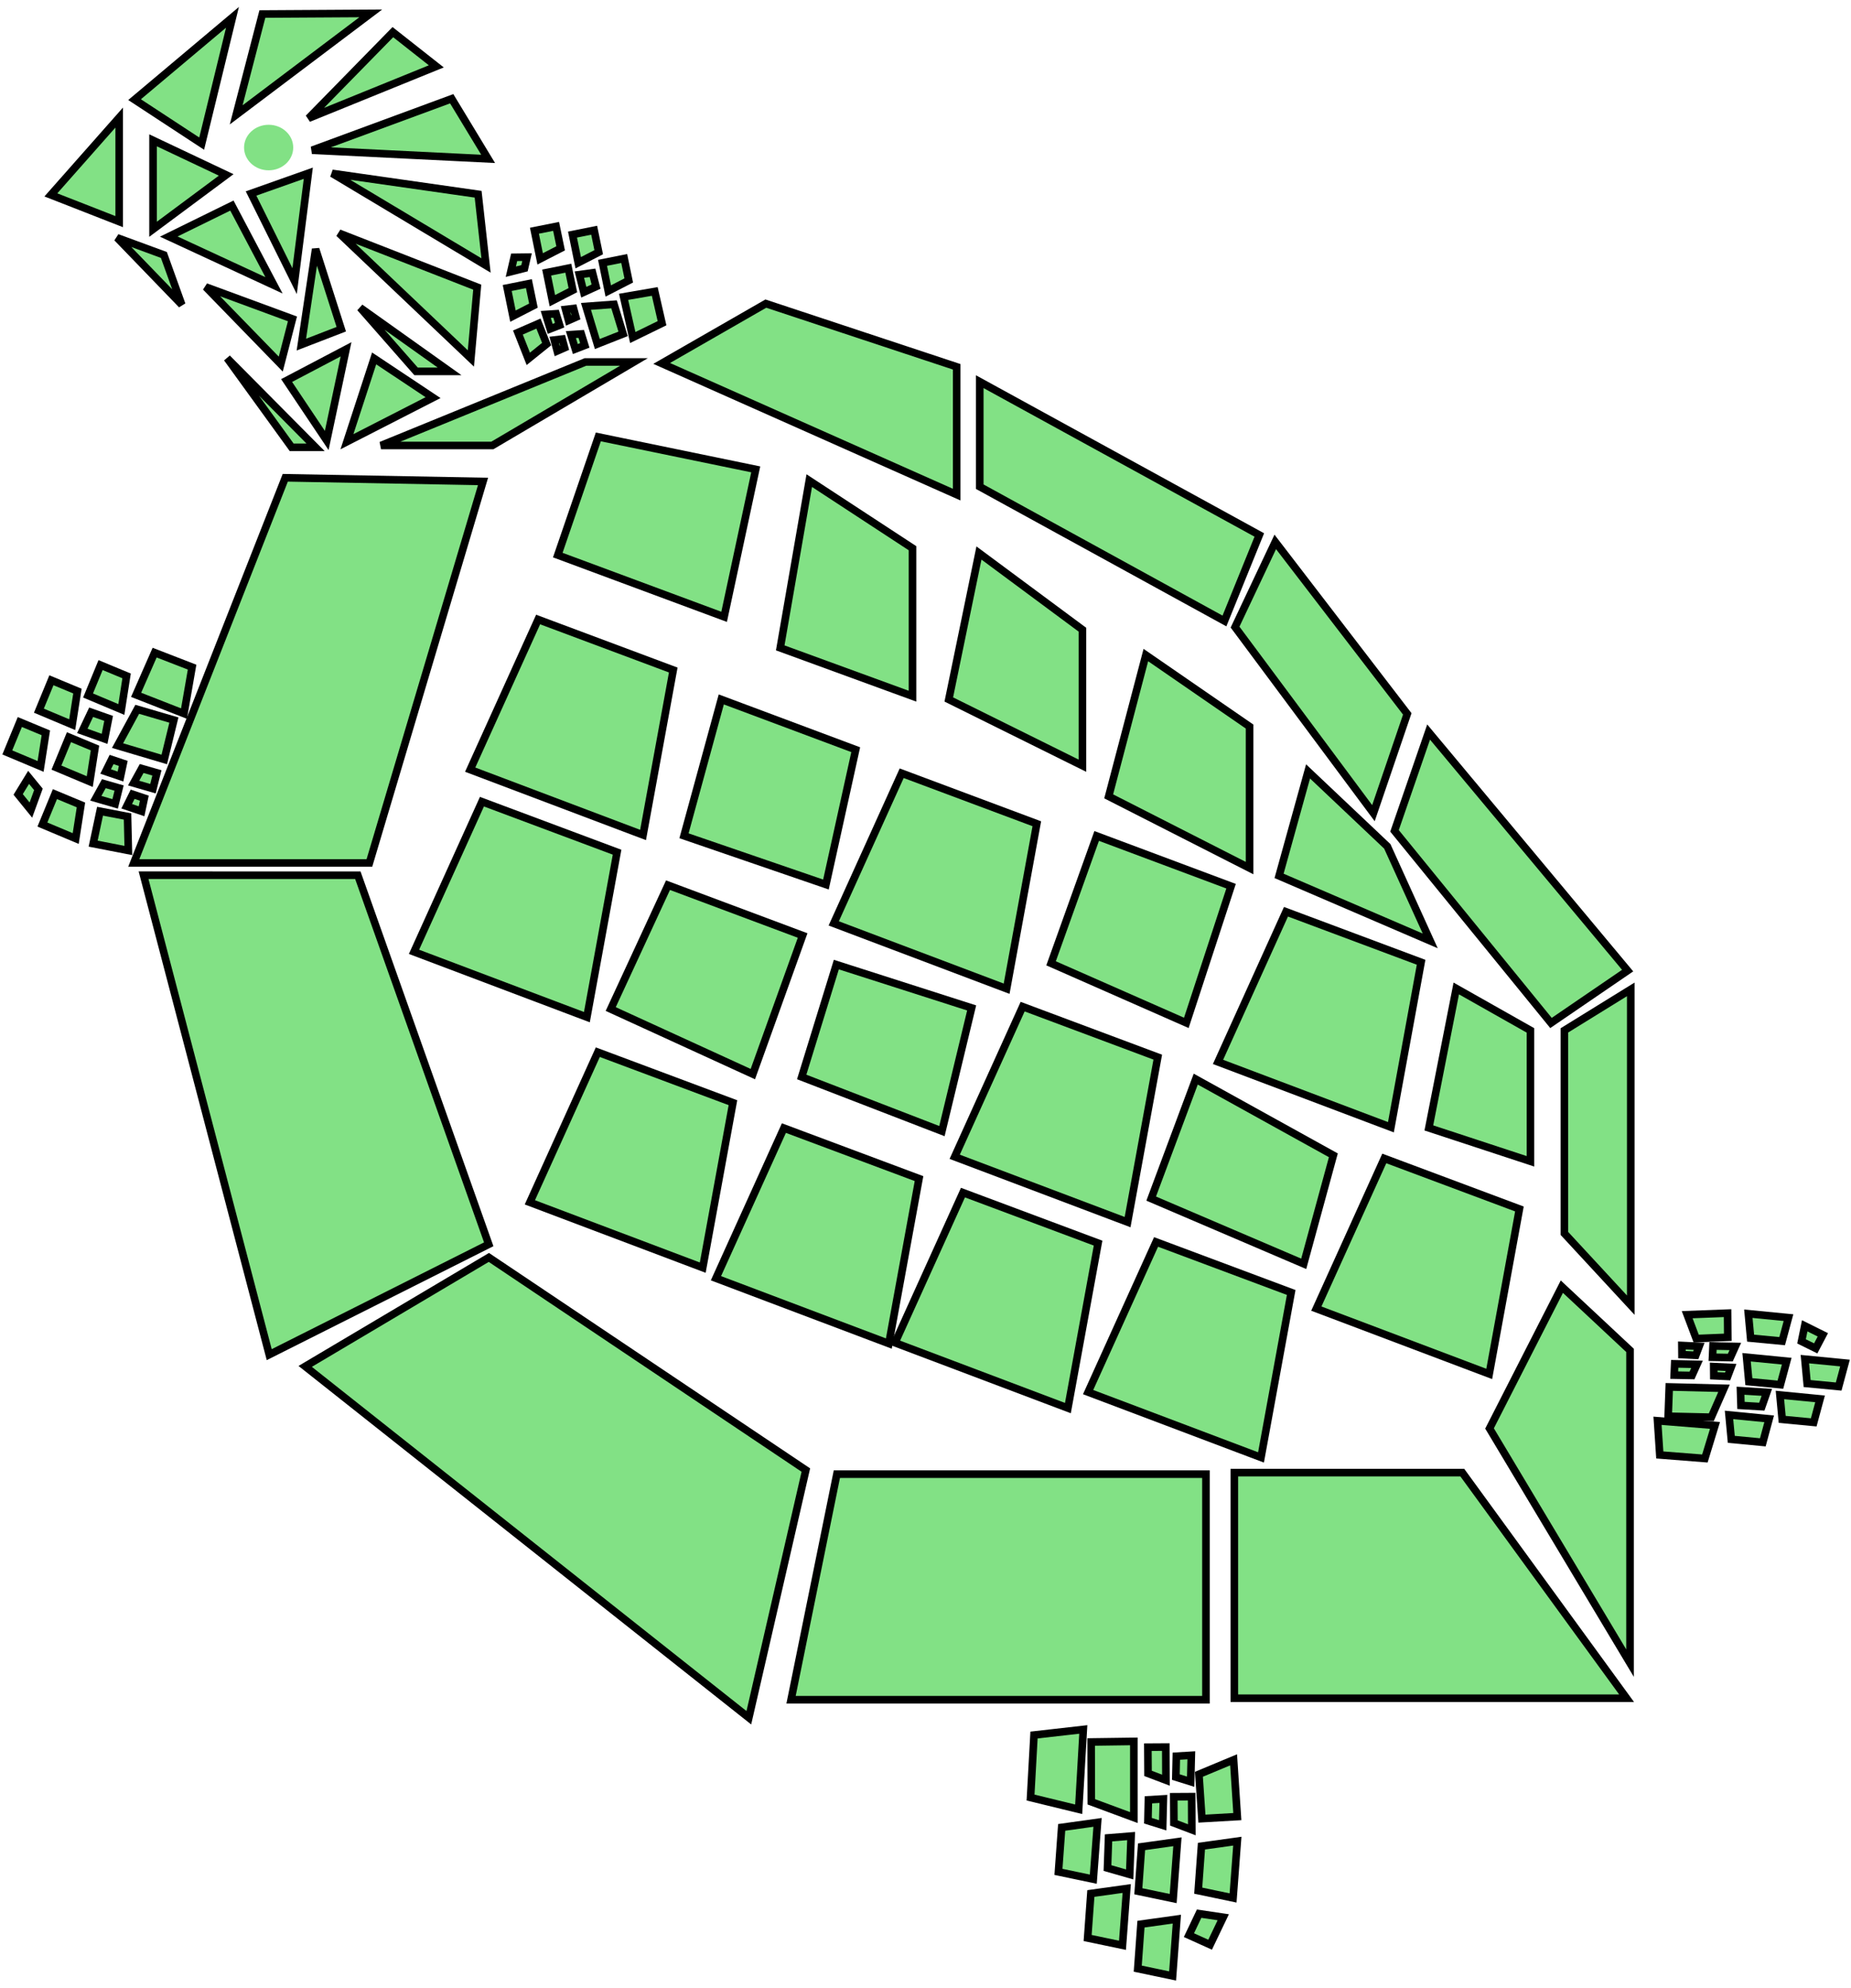 <svg width="244" height="262" viewBox="0 0 244 262" fill="none" xmlns="http://www.w3.org/2000/svg">
<g id="Group 20">
<path id="Rectangle 196" d="M17.634 113.714L37.603 62.958L63.673 63.44L48.694 113.714H17.634Z" fill="#82E185" stroke="black"/>
<path id="Rectangle 208" d="M50.225 58.701L77.166 47.698H83.566L64.898 58.701H50.225Z" fill="#82E185" stroke="black"/>
<path id="Rectangle 198" d="M106.228 193.71L98.712 226.347L40.229 180.049L64.441 165.691L106.228 193.71Z" fill="#82E185" stroke="black"/>
<path id="Rectangle 199" d="M158.968 194.25L158.968 223.974L104.277 223.974L110.315 194.25L158.968 194.25Z" fill="#82E185" stroke="black"/>
<path id="Rectangle 201" d="M214.417 223.773L162.711 223.773L162.711 194.049L192.763 194.049L214.417 223.773Z" fill="#82E185" stroke="black"/>
<path id="Rectangle 203" d="M206.218 135.774L214.969 130.37L214.969 171.982L206.218 162.526L206.218 135.774Z" fill="#82E185" stroke="black"/>
<path id="Rectangle 204" d="M183.826 109.482L188.321 96.46L214.556 127.896L204.453 134.798L183.826 109.482Z" fill="#82E185" stroke="black"/>
<path id="Rectangle 205" d="M168.106 71.406L185.508 94.068L181.047 107.153L162.805 82.633L168.106 71.406Z" fill="#82E185" stroke="black"/>
<path id="Rectangle 209" d="M118.861 101.889L136.674 108.546L132.695 130.282L109.904 121.675L118.861 101.889Z" fill="#82E185" stroke="black"/>
<path id="Rectangle 211" d="M95.08 92.163L112.8 98.786L108.876 116.554L90.165 110.131L95.08 92.163Z" fill="#82E185" stroke="black"/>
<path id="Rectangle 212" d="M129.047 72.869L142.688 82.977L142.688 100.898L125.07 92.169L129.047 72.869Z" fill="#82E185" stroke="black"/>
<path id="Rectangle 213" d="M144.563 110.153L162.28 116.774L156.382 134.784L138.552 126.935L144.563 110.153Z" fill="#82E185" stroke="black"/>
<path id="Rectangle 229" d="M191.966 130.25L201.745 135.775L201.745 153.026L188.351 148.625L191.966 130.25Z" fill="#82E185" stroke="black"/>
<path id="Rectangle 231" d="M6.704 25.682L15.711 15.492L15.711 29.204L6.704 25.682Z" fill="#82E185" stroke="black"/>
<path id="Rectangle 232" d="M17.738 13.13L30.645 2.282L26.584 18.926L17.738 13.13Z" fill="#82E185" stroke="black"/>
<path id="Rectangle 233" d="M20.174 30.212L20.174 18.489L29.816 23.048L20.174 30.212Z" fill="#82E185" stroke="black"/>
<g id="mouth">
<path id="Rectangle 246" d="M21.602 33.595L23.962 40.152L15.434 31.326L21.602 33.595Z" fill="#82E185" stroke="black"/>
</g>
<path id="Rectangle 247" d="M38.45 58.946L29.94 47.197L41.602 58.946L38.45 58.946Z" fill="#82E185" stroke="black"/>
<path id="Rectangle 240" d="M38.836 37.044L33.096 25.496L40.641 22.826L38.836 37.044Z" fill="#82E185" stroke="black"/>
<path id="Rectangle 242" d="M43.069 58.041L37.78 50.144L45.617 46.026L43.069 58.041Z" fill="#82E185" stroke="black"/>
<path id="Rectangle 245" d="M44.987 43.379L39.726 45.409L41.605 32.821L44.987 43.379Z" fill="#82E185" stroke="black"/>
<path id="Rectangle 243" d="M38.552 42.02L37.01 47.98L27.119 37.81L38.552 42.02Z" fill="#82E185" stroke="black"/>
<path id="Rectangle 244" d="M57.087 52.395L45.734 58.206L49.319 47.229L57.087 52.395Z" fill="#82E185" stroke="black"/>
<path id="Rectangle 241" d="M30.569 27.088L36.119 37.598L22.245 31.173L30.569 27.088Z" fill="#82E185" stroke="black"/>
<path id="Rectangle 234" d="M31.134 15.134L34.586 1.849L48.875 1.763L31.134 15.134Z" fill="#82E185" stroke="black"/>
<path id="Rectangle 235" d="M40.669 15.585L51.788 4.235L57.515 8.745L40.669 15.585Z" fill="#82E185" stroke="black"/>
<path id="Rectangle 237" d="M43.787 22.847L63.028 25.596L64.069 34.983L43.787 22.847Z" fill="#82E185" stroke="black"/>
<path id="Rectangle 238" d="M44.685 30.722L62.91 37.84L62.072 47.236L44.685 30.722Z" fill="#82E185" stroke="black"/>
<path id="Rectangle 239" d="M54.843 48.935L47.477 40.547L59.263 48.935L54.843 48.935Z" fill="#82E185" stroke="black"/>
<path id="Rectangle 236" d="M41.14 19.795L59.545 13.011L64.346 20.936L41.14 19.795Z" fill="#82E185" stroke="black"/>
<path id="Rectangle 230" d="M172.429 101.648L182.875 111.525L188.535 123.983L168.607 115.415L172.429 101.648Z" fill="#82E185" stroke="black"/>
<path id="Rectangle 228" d="M182.477 152.649L200.29 159.306L196.311 181.042L173.52 172.434L182.477 152.649Z" fill="#82E185" stroke="black"/>
<path id="Rectangle 227" d="M152.393 163.651L170.206 170.308L166.227 192.044L143.436 183.437L152.393 163.651Z" fill="#82E185" stroke="black"/>
<path id="Rectangle 226" d="M78.872 57.573L99.621 61.849L95.454 81.281L73.528 73.144L78.872 57.573Z" fill="#82E185" stroke="black"/>
<path id="Rectangle 225" d="M70.936 81.632L88.748 88.289L84.769 110.025L61.979 101.417L70.936 81.632Z" fill="#82E185" stroke="black"/>
<path id="Rectangle 224" d="M63.53 105.637L81.343 112.294L77.364 134.03L54.574 125.423L63.53 105.637Z" fill="#82E185" stroke="black"/>
<g id="sturtle__frontfoot--left">
<path id="Rectangle 250" d="M13.258 87.638L16.688 89.064L15.997 93.489L11.607 91.645L13.258 87.638Z" fill="#82E185" stroke="black"/>
<path id="Rectangle 257" d="M12.016 93.85L14.319 94.664L13.787 97.361L10.85 96.311L12.016 93.85Z" fill="#82E185" stroke="black"/>
<path id="Rectangle 258" d="M18.674 101.265L20.686 101.841L20.165 103.926L17.615 103.186L18.674 101.265Z" fill="#82E185" stroke="black"/>
<path id="Rectangle 260" d="M13.688 103.265L15.699 103.841L15.179 105.926L12.629 105.187L13.688 103.265Z" fill="#82E185" stroke="black"/>
<path id="Rectangle 259" d="M14.707 100.08L16.249 100.595L15.883 102.323L13.924 101.662L14.707 100.08Z" fill="#82E185" stroke="black"/>
<path id="Rectangle 261" d="M17.484 104.66L19.026 105.174L18.66 106.902L16.701 106.241L17.484 104.66Z" fill="#82E185" stroke="black"/>
<path id="Rectangle 256" d="M9.092 97.14L12.522 98.566L11.832 102.991L7.441 101.147L9.092 97.14Z" fill="#82E185" stroke="black"/>
<path id="Rectangle 255" d="M13.188 106.895L16.812 107.585L16.919 112.069L12.278 111.167L13.188 106.895Z" fill="#82E185" stroke="black"/>
<path id="Rectangle 254" d="M7.241 104.642L10.671 106.068L9.98 110.493L5.59 108.649L7.241 104.642Z" fill="#82E185" stroke="black"/>
<path id="Rectangle 253" d="M3.77 102.433L5.065 104.018L4.071 106.746L2.394 104.679L3.77 102.433Z" fill="#82E185" stroke="black"/>
<path id="Rectangle 252" d="M2.613 95.14L6.043 96.566L5.352 100.99L0.962 99.147L2.613 95.14Z" fill="#82E185" stroke="black"/>
<path id="Rectangle 251" d="M6.778 89.638L10.208 91.064L9.518 95.489L5.127 93.645L6.778 89.638Z" fill="#82E185" stroke="black"/>
<path id="Rectangle 249" d="M18.091 93.466L22.922 94.882L21.654 100.074L15.494 98.248L18.091 93.466Z" fill="#82E185" stroke="black"/>
<path id="Rectangle 248" d="M20.384 85.997L25.321 87.909L24.256 94.03L17.941 91.559L20.384 85.997Z" fill="#82E185" stroke="black"/>
</g>
<g id="sturtle__backfoot--left">
<path id="Rectangle 276" d="M139.525 246.657L139.95 240.795L144.679 240.135L144.119 247.619L139.525 246.657Z" fill="#82E185" stroke="black"/>
<path id="Rectangle 277" d="M145.989 246.155L146.128 242.176L149.106 241.937L148.917 246.994L145.989 246.155Z" fill="#82E185" stroke="black"/>
<path id="Rectangle 278" d="M151.333 233.679L151.311 230.225L153.675 230.21L153.693 234.575L151.333 233.679Z" fill="#82E185" stroke="black"/>
<path id="Rectangle 279" d="M154.746 240.213L154.724 236.759L157.087 236.745L157.106 241.11L154.746 240.213Z" fill="#82E185" stroke="black"/>
<path id="Rectangle 280" d="M151.319 239.914L151.382 237.16L153.358 237.043L153.27 240.524L151.319 239.914Z" fill="#82E185" stroke="black"/>
<path id="Rectangle 281" d="M155.002 234.164L155.065 231.411L157.041 231.293L156.953 234.774L155.002 234.164Z" fill="#82E185" stroke="black"/>
<path id="Rectangle 282" d="M150.055 249.212L150.48 243.349L155.21 242.69L154.649 250.174L150.055 249.212Z" fill="#82E185" stroke="black"/>
<path id="Rectangle 283" d="M158.438 239.642L158.041 233.797L162.614 231.892L163.105 239.373L158.438 239.642Z" fill="#82E185" stroke="black"/>
<path id="Rectangle 284" d="M157.95 249.132L158.375 243.269L163.105 242.61L162.544 250.094L157.95 249.132Z" fill="#82E185" stroke="black"/>
<path id="Rectangle 285" d="M156.725 254.993L158.069 252.164L161.251 252.636L159.518 256.254L156.725 254.993Z" fill="#82E185" stroke="black"/>
<path id="Rectangle 286" d="M149.979 259.408L150.403 253.546L155.133 252.886L154.573 260.371L149.979 259.408Z" fill="#82E185" stroke="black"/>
<path id="Rectangle 287" d="M143.372 255.37L143.797 249.507L148.526 248.848L147.966 256.332L143.372 255.37Z" fill="#82E185" stroke="black"/>
<path id="Rectangle 288" d="M143.855 237.423L143.837 229.541L149.466 229.464L149.467 239.502L143.855 237.423Z" fill="#82E185" stroke="black"/>
<path id="Rectangle 289" d="M135.848 236.862L136.304 228.625L142.801 227.889L142.193 238.408L135.848 236.862Z" fill="#82E185" stroke="black"/>
</g>
<g id="sturtle__frontfoot--right">
<path id="Rectangle 262" d="M82.283 34.061L82.881 36.956L80.182 38.342L79.426 34.635L82.283 34.061Z" fill="#82E185" stroke="black"/>
<path id="Rectangle 263" d="M78.106 35.948L78.571 37.768L76.956 38.506L76.371 36.188L78.106 35.948Z" fill="#82E185" stroke="black"/>
<path id="Rectangle 264" d="M76.62 44.003L77.089 45.511L75.842 45.994L75.256 44.093L76.62 44.003Z" fill="#82E185" stroke="black"/>
<path id="Rectangle 265" d="M73.303 41.344L73.772 42.851L72.525 43.335L71.939 41.434L73.303 41.344Z" fill="#82E185" stroke="black"/>
<path id="Rectangle 266" d="M75.608 40.65L75.918 41.795L74.944 42.221L74.556 40.774L75.608 40.65Z" fill="#82E185" stroke="black"/>
<path id="Rectangle 267" d="M74.114 44.677L74.425 45.821L73.451 46.247L73.062 44.801L74.114 44.677Z" fill="#82E185" stroke="black"/>
<path id="Rectangle 268" d="M74.916 35.341L75.515 38.236L72.815 39.623L72.06 35.915L74.916 35.341Z" fill="#82E185" stroke="black"/>
<path id="Rectangle 269" d="M70.981 42.638L72.057 45.339L69.64 47.285L68.271 43.818L70.981 42.638Z" fill="#82E185" stroke="black"/>
<path id="Rectangle 270" d="M69.719 37.376L70.317 40.27L67.618 41.657L66.862 37.949L69.719 37.376Z" fill="#82E185" stroke="black"/>
<path id="Rectangle 271" d="M69.475 33.885L69.14 35.347L67.335 35.802L67.775 33.906L69.475 33.885Z" fill="#82E185" stroke="black"/>
<path id="Rectangle 272" d="M73.305 29.829L73.904 32.724L71.204 34.11L70.449 30.403L73.305 29.829Z" fill="#82E185" stroke="black"/>
<path id="Rectangle 273" d="M78.324 30.338L78.922 33.233L76.223 34.619L75.467 30.912L78.324 30.338Z" fill="#82E185" stroke="black"/>
<path id="Rectangle 274" d="M80.945 40.101L82.135 43.993L78.742 45.333L77.241 40.372L80.945 40.101Z" fill="#82E185" stroke="black"/>
<path id="Rectangle 275" d="M86.31 38.404L87.268 42.591L83.412 44.474L82.203 39.114L86.31 38.404Z" fill="#82E185" stroke="black"/>
</g>
<path id="Rectangle 223" d="M78.804 138.645L96.616 145.302L92.637 167.038L69.847 158.431L78.804 138.645Z" fill="#82E185" stroke="black"/>
<path id="Rectangle 222" d="M103.334 148.648L121.146 155.305L117.167 177.041L94.377 168.433L103.334 148.648Z" fill="#82E185" stroke="black"/>
<path id="Rectangle 221" d="M126.938 157.15L144.75 163.807L140.771 185.543L117.981 176.935L126.938 157.15Z" fill="#82E185" stroke="black"/>
<path id="Rectangle 220" d="M157.623 142.194L175.764 152.234L171.858 166.535L151.75 157.939L157.623 142.194Z" fill="#82E185" stroke="black"/>
<path id="Rectangle 219" d="M169.518 120.141L187.33 126.798L183.352 148.534L160.561 139.927L169.518 120.141Z" fill="#82E185" stroke="black"/>
<path id="Rectangle 218" d="M106.677 63.331L120.287 72.239L120.287 91.736L102.851 85.37L106.677 63.331Z" fill="#82E185" stroke="black"/>
<path id="Rectangle 217" d="M151.047 86.316L164.718 95.737L164.718 114.388L146.147 104.936L151.047 86.316Z" fill="#82E185" stroke="black"/>
<path id="Rectangle 216" d="M88.057 116.639L105.802 123.271L99.24 141.535L80.505 132.961L88.057 116.639Z" fill="#82E185" stroke="black"/>
<path id="Rectangle 215" d="M134.806 132.644L152.618 139.301L148.639 161.037L125.849 152.43L134.806 132.644Z" fill="#82E185" stroke="black"/>
<path id="Rectangle 214" d="M110.246 127.103L128.084 132.814L124.165 149.046L105.679 141.911L110.246 127.103Z" fill="#82E185" stroke="black"/>
<path id="Rectangle 206" d="M129.153 50.295L166.003 70.493L161.407 81.826L129.153 64.133L129.153 50.295Z" fill="#82E185" stroke="black"/>
<path id="Rectangle 207" d="M100.952 40.006L126.11 48.333L126.11 65.177L87.221 47.888L100.952 40.006Z" fill="#82E185" stroke="black"/>
<path id="Rectangle 202" d="M214.873 219.153L196.352 188.226L205.884 169.542L214.873 177.94L214.873 219.153Z" fill="#82E185" stroke="black"/>
<path id="Rectangle 197" d="M64.425 163.96L35.49 178.502L18.924 115.326L47.17 115.327L64.425 163.96Z" fill="#82E185" stroke="black"/>
<ellipse id="Ellipse 8" cx="35.413" cy="19.442" rx="3.24" ry="3.001" fill="#82E185"/>
<g id="sturtle__backfoot--right">
<path id="Rectangle 290" d="M232.376 190.057L228.22 189.662L227.919 186.443L233.212 186.959L232.376 190.057Z" fill="#82E185" stroke="black"/>
<path id="Rectangle 291" d="M232.242 185.357L229.497 185.196L229.435 183.257L232.904 183.469L232.242 185.357Z" fill="#82E185" stroke="black"/>
<path id="Rectangle 292" d="M223.041 181.245L220.692 181.201L220.758 179.714L223.701 179.776L223.041 181.245Z" fill="#82E185" stroke="black"/>
<path id="Rectangle 293" d="M228.092 178.889L225.743 178.845L225.81 177.359L228.753 177.42L228.092 178.889Z" fill="#82E185" stroke="black"/>
<path id="Rectangle 294" d="M227.737 181.37L225.914 181.284L225.901 180.076L228.184 180.189L227.737 181.37Z" fill="#82E185" stroke="black"/>
<path id="Rectangle 295" d="M223.539 178.587L221.717 178.501L221.704 177.293L223.986 177.406L223.539 178.587Z" fill="#82E185" stroke="black"/>
<path id="Rectangle 296" d="M234.692 182.458L230.535 182.063L230.235 178.844L235.528 179.36L234.692 182.458Z" fill="#82E185" stroke="black"/>
<path id="Rectangle 297" d="M227.759 176.213L223.591 176.382L222.404 173.236L227.731 173.033L227.759 176.213Z" fill="#82E185" stroke="black"/>
<path id="Rectangle 298" d="M234.924 176.723L230.767 176.328L230.467 173.109L235.76 173.625L234.924 176.723Z" fill="#82E185" stroke="black"/>
<path id="Rectangle 299" d="M239.35 177.677L237.478 176.751L237.899 174.702L240.289 175.892L239.35 177.677Z" fill="#82E185" stroke="black"/>
<path id="Rectangle 300" d="M242.374 182.705L238.218 182.31L237.917 179.092L243.21 179.607L242.374 182.705Z" fill="#82E185" stroke="black"/>
<path id="Rectangle 301" d="M239.086 187.427L234.93 187.032L234.629 183.814L239.922 184.329L239.086 187.427Z" fill="#82E185" stroke="black"/>
<path id="Rectangle 302" d="M225.585 186.746L219.899 186.617L220.041 182.757L227.26 182.936L225.585 186.746Z" fill="#82E185" stroke="black"/>
<path id="Rectangle 303" d="M224.738 192.186L218.794 191.719L218.495 187.215L226.071 187.828L224.738 192.186Z" fill="#82E185" stroke="black"/>
</g>
</g>
</svg>
